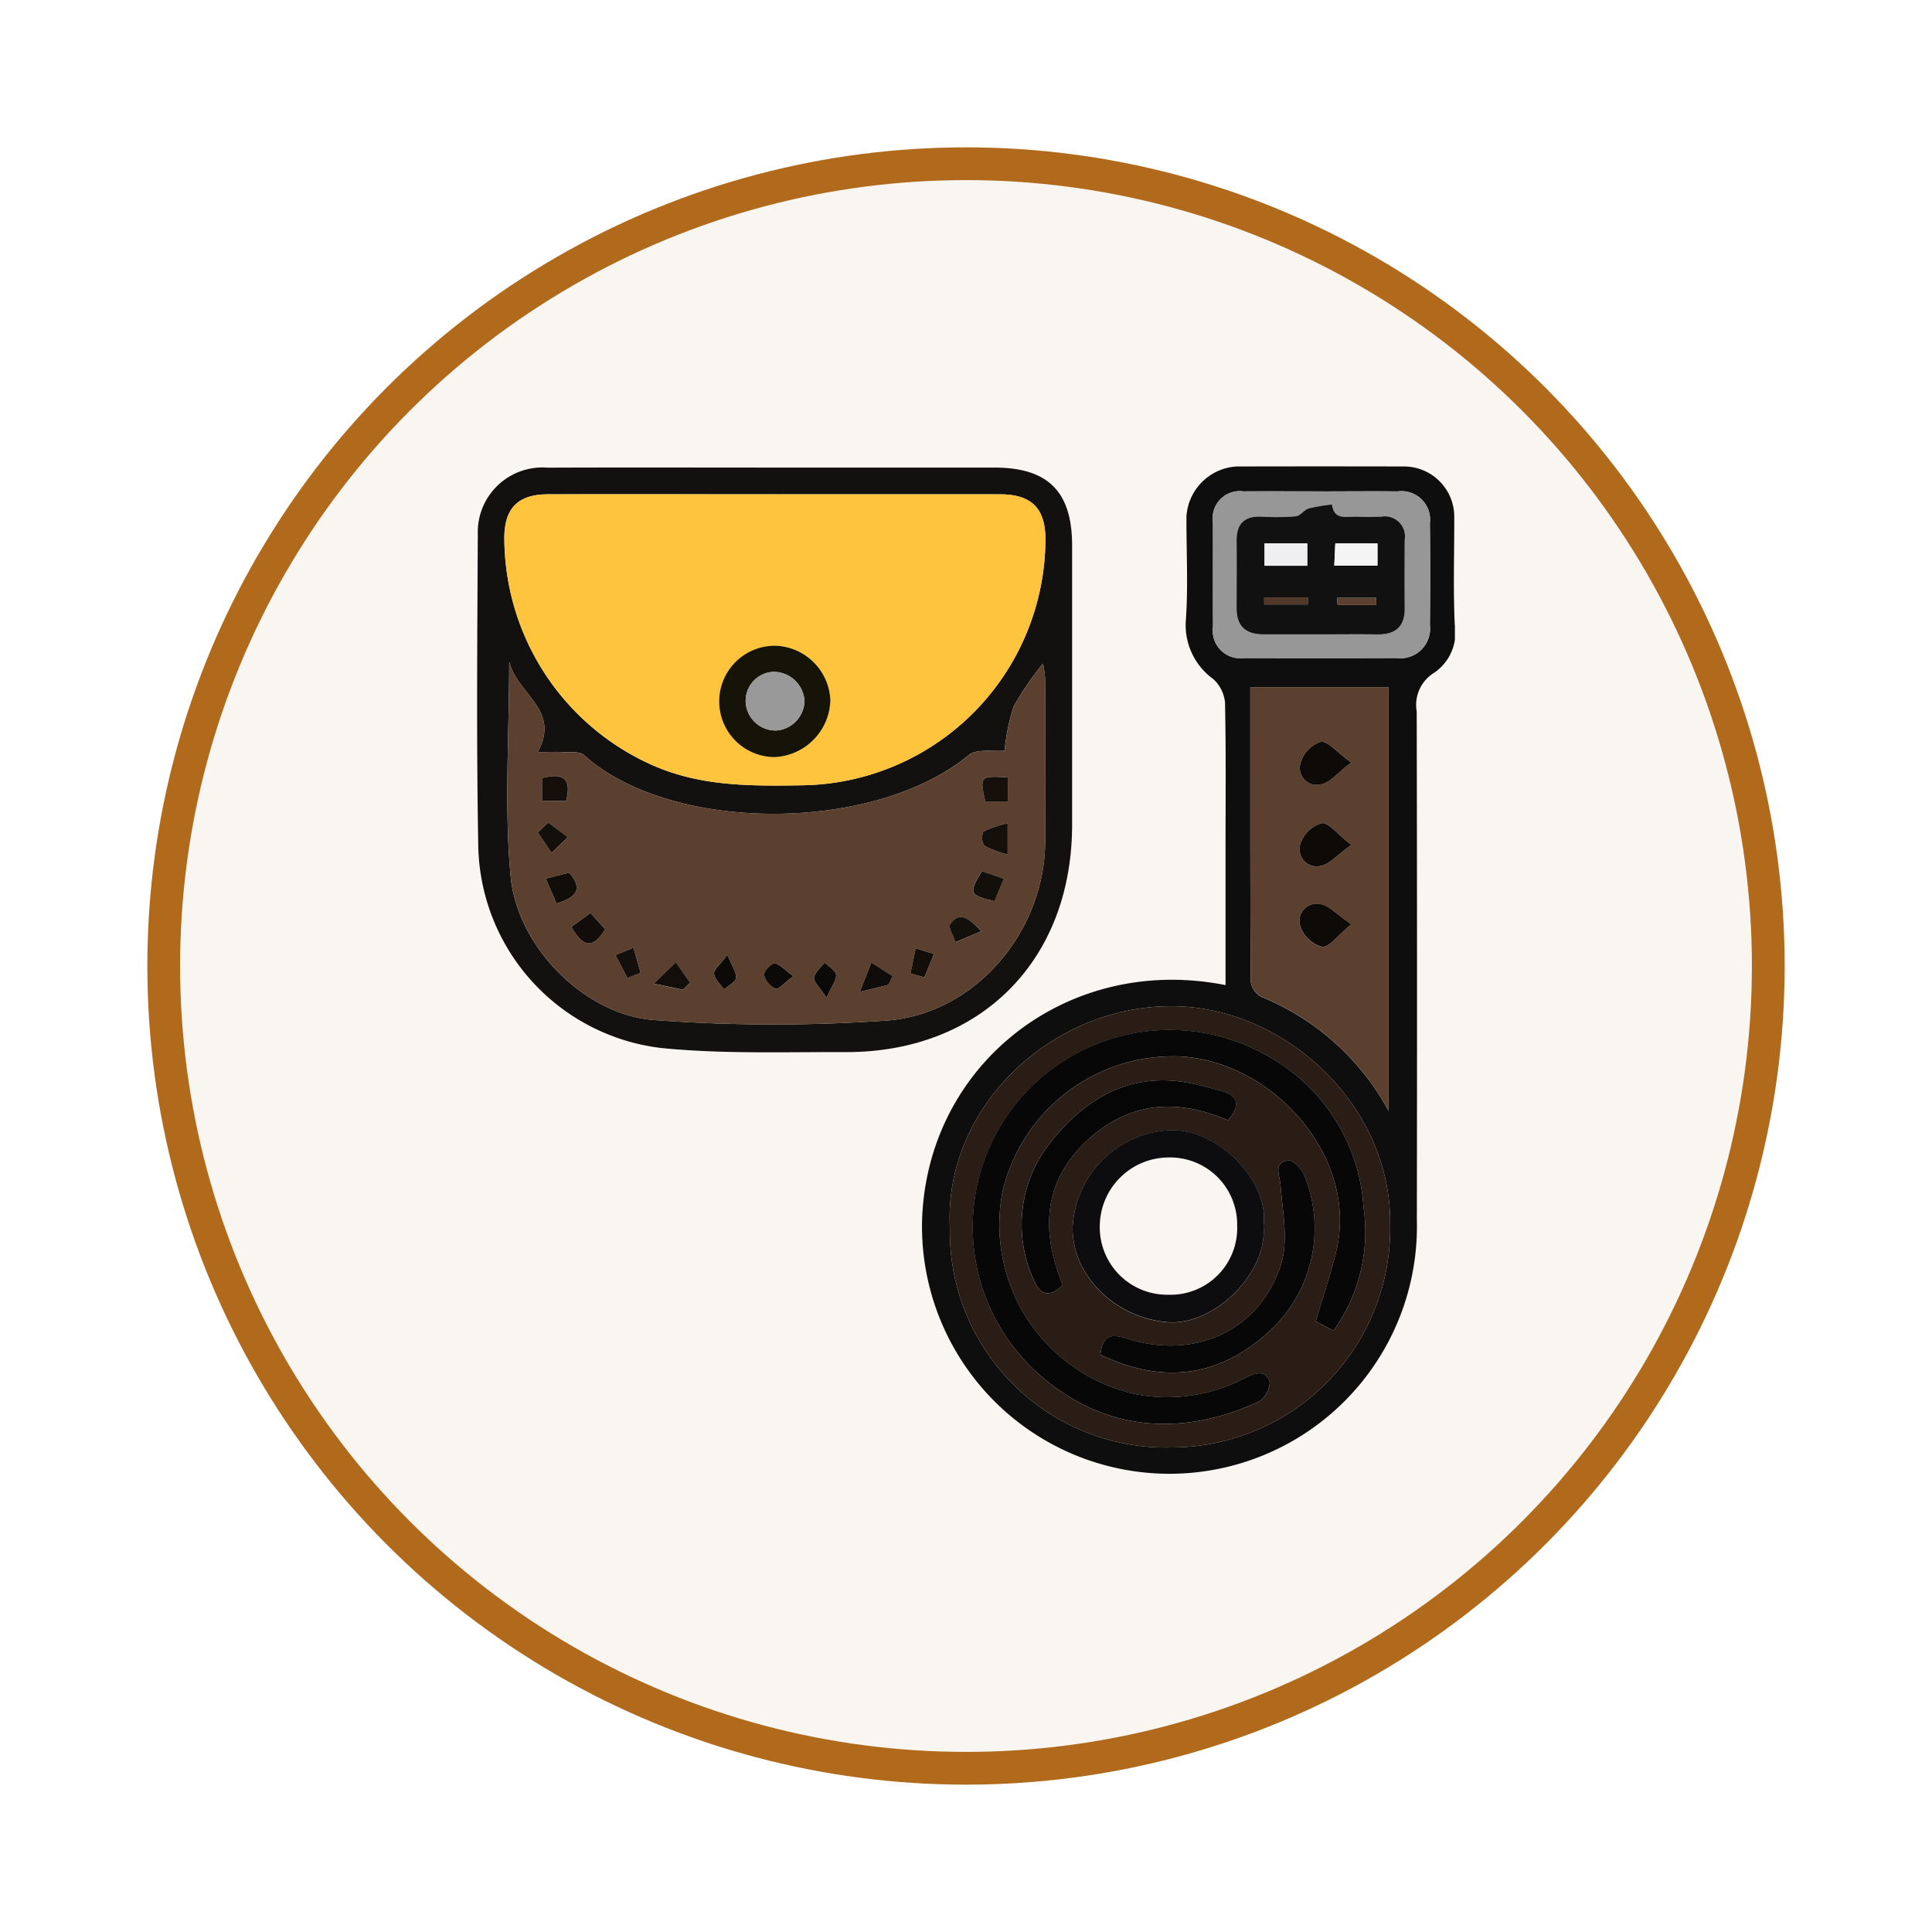 <svg xmlns="http://www.w3.org/2000/svg" xmlns:xlink="http://www.w3.org/1999/xlink" width="118" height="118" viewBox="0 0 118 118">
  <defs>
    <filter id="Ellipse_12115" x="0" y="0" width="118" height="118" filterUnits="userSpaceOnUse">
      <feOffset dy="3" input="SourceAlpha"/>
      <feGaussianBlur stdDeviation="3" result="blur"/>
      <feFlood flood-opacity="0.161"/>
      <feComposite operator="in" in2="blur"/>
      <feComposite in="SourceGraphic"/>
    </filter>
    <clipPath id="clip-path">
      <rect id="Rectangle_410641" data-name="Rectangle 410641" width="59.719" height="61.542" fill="none"/>
    </clipPath>
  </defs>
  <g id="Group_1187999" data-name="Group 1187999" transform="translate(-799.781 -1970)">
    <g id="Group_1181939" data-name="Group 1181939" transform="translate(808.781 1976)">
      <g transform="matrix(1, 0, 0, 1, -9, -6)" filter="url(#Ellipse_12115)">
        <g id="Ellipse_12115-2" data-name="Ellipse 12115" transform="translate(9 6)" fill="#f9f6f2" stroke="#b16a1b" stroke-width="2">
          <circle cx="50" cy="50" r="50" stroke="none"/>
          <circle cx="50" cy="50" r="49" fill="none"/>
        </g>
      </g>
    </g>
    <g id="Group_1188028" data-name="Group 1188028" transform="translate(828.922 1998.485)">
      <g id="Group_1188027" data-name="Group 1188027" clip-path="url(#clip-path)">
        <path id="Path_1242466" data-name="Path 1242466" d="M116.087,31.682V23.418c0-3,.033-6.009-.033-9.012a2.222,2.222,0,0,0-.723-1.421,4.061,4.061,0,0,1-1.671-3.554c.152-2.115.03-4.25.04-6.376A3.262,3.262,0,0,1,116.76.006q5.13-.012,10.26,0a3.075,3.075,0,0,1,3.037,3.012c.007,2.218-.071,4.44.03,6.654a2.96,2.96,0,0,1-1.31,2.967,2.3,2.3,0,0,0-1.014,2.329q.034,15.529.009,31.059a15.115,15.115,0,1,1-30.224.206c.189-9.6,8.812-16.483,18.538-14.551M99.251,46.53A13.193,13.193,0,0,0,112.77,59.921,13.377,13.377,0,0,0,126.14,46.232c.053-7.222-6.444-13.259-13.364-13.261-7.4,0-13.916,6.23-13.525,13.558m26.793-7.169V13.481H117.6v1.5c0,5.5-.009,11,.03,16.5a1.23,1.23,0,0,0,.625.911,15.491,15.491,0,0,1,7.793,6.977M122.028,1.527c-1.617,0-3.234-.01-4.851,0a1.651,1.651,0,0,0-1.86,1.872c.011,2.125-.007,4.25.006,6.376a1.69,1.69,0,0,0,1.916,1.929q4.643.016,9.286,0A1.811,1.811,0,0,0,128.569,9.7q.028-3.118,0-6.237A1.743,1.743,0,0,0,126.6,1.53c-1.524-.016-3.049,0-4.574,0" transform="translate(-70.376 0)" fill="#0f0e0f"/>
        <path id="Path_1242467" data-name="Path 1242467" d="M18.166.25q6.725,0,13.449,0c3.264.005,4.724,1.48,4.725,4.754q0,8.527,0,17.054c0,8.291-5.593,13.921-13.849,13.893-3.739-.013-7.5.121-11.211-.247A12.669,12.669,0,0,1,.069,23.324C-.045,16.994.01,10.661.042,4.329A3.949,3.949,0,0,1,4.3.255C8.922.236,13.544.25,18.166.25m.027,1.632c-4.623,0-9.246-.008-13.87,0-1.81,0-2.638.836-2.66,2.6a15.219,15.219,0,0,0,9.014,13.931c2.984,1.331,6.1,1.29,9.239,1.242A15.072,15.072,0,0,0,34.708,4.642c0-1.909-.85-2.757-2.785-2.759q-6.866-.006-13.731,0M3.707,17.625c1.4-2.6-1.231-3.484-1.748-5.519,0,4.561-.307,8.856.085,13.086.4,4.363,4.571,8.507,8.771,8.8a99.107,99.107,0,0,0,14.206.031c5.407-.4,9.626-5.428,9.673-10.872.029-3.326.009-6.652,0-9.978a7.721,7.721,0,0,0-.131-.951,17.493,17.493,0,0,0-1.794,2.626,12.264,12.264,0,0,0-.551,2.694c-.685.07-1.7-.138-2.2.274-5.84,4.8-18.224,4.751-23.493-.008-.263-.237-.835-.15-1.265-.179-.4-.026-.8-.006-1.556-.006" transform="translate(0 -0.177)" fill="#121110"/>
        <path id="Path_1242468" data-name="Path 1242468" d="M103.626,131.935c-.391-7.328,6.129-13.56,13.525-13.558,6.92,0,13.417,6.039,13.364,13.261a13.377,13.377,0,0,1-13.371,13.689,13.193,13.193,0,0,1-13.518-13.391m23.431,6.265a10.4,10.4,0,0,0,1.834-7.536,11.386,11.386,0,0,0-6.156-9.412,12.033,12.033,0,0,0-13.63,19.64c3.89,3.42,8.563,3.826,13.332,1.666a1.476,1.476,0,0,0,.725-1.2c-.2-.766-.815-.615-1.441-.308a10.231,10.231,0,0,1-6.662,1.041,10.6,10.6,0,0,1-8.209-12.434,10.715,10.715,0,0,1,10.661-8.217c5.634.16,11.1,6.008,9.721,11.858-.334,1.415-.812,2.8-1.264,4.328l1.089.576m-4.28-6.408c.394-2.654-2.7-5.889-5.621-5.843a6.237,6.237,0,0,0-6.036,5.976c0,3.023,2.711,5.5,5.777,5.75,2.9.241,6.157-3.052,5.879-5.883m-9.958,7.869c3.642,1.744,7,1.423,9.993-1.142a8.544,8.544,0,0,0,2.466-9.792c-.149-.4-.717-.985-.99-.935-.933.17-.519.872-.468,1.523.127,1.627.5,3.406.015,4.877-1.322,4.026-5.255,5.786-9.371,4.489-.936-.295-1.522-.285-1.645.981m7.795-14.319c.76-.9.658-1.517-.493-1.821-.53-.14-1.061-.279-1.6-.4-3.71-.823-6.527.776-8.715,3.524a8.041,8.041,0,0,0-1.092,8.364c.373.957.915,1.239,1.807.4-1.408-3.415-1.186-6.575,1.813-9.124,2.525-2.146,5.344-2.2,8.278-.945" transform="translate(-74.751 -85.405)" fill="#2a1d15"/>
        <path id="Path_1242469" data-name="Path 1242469" d="M177.981,74.281a15.492,15.492,0,0,0-7.793-6.978,1.23,1.23,0,0,1-.625-.911c-.039-5.5-.029-11-.03-16.5V48.4h8.448ZM175.7,62.893c-.9-.611-1.374-1.17-1.905-1.235a1.049,1.049,0,0,0-1.183,1.418,1.939,1.939,0,0,0,1.312,1.19c.431.036.924-.675,1.776-1.373m0-4.849c-.862-.674-1.369-1.371-1.8-1.327a1.942,1.942,0,0,0-1.287,1.214,1.047,1.047,0,0,0,1.208,1.394c.528-.074.987-.646,1.88-1.281m0-5.036c-.894-.647-1.424-1.323-1.86-1.267A1.928,1.928,0,0,0,172.613,53a1.036,1.036,0,0,0,1.259,1.331c.524-.095.96-.672,1.825-1.327" transform="translate(-122.312 -34.919)" fill="#5b3f2f"/>
        <path id="Path_1242470" data-name="Path 1242470" d="M168.062,5.47c1.525,0,3.049-.013,4.574,0A1.743,1.743,0,0,1,174.6,7.4q.028,3.118,0,6.237a1.811,1.811,0,0,1-2.043,2.012q-4.643.015-9.286,0a1.69,1.69,0,0,1-1.916-1.929c-.013-2.125,0-4.25-.006-6.376a1.651,1.651,0,0,1,1.86-1.872c1.617-.013,3.234,0,4.851,0m-.174,8.732c1.153,0,2.307-.017,3.46,0,1.124.021,1.729-.45,1.715-1.627-.017-1.384-.011-2.768,0-4.152a1.232,1.232,0,0,0-1.441-1.411c-.507.012-1.016.014-1.522,0-.6-.018-1.354.231-1.478-.745a11.039,11.039,0,0,0-1.425.244c-.285.085-.51.451-.784.48a14.463,14.463,0,0,1-2.073.019c-1.026-.04-1.554.4-1.544,1.455.014,1.384,0,2.768,0,4.152,0,1.092.573,1.584,1.632,1.583q1.73,0,3.46,0" transform="translate(-116.411 -3.943)" fill="#989797"/>
        <path id="Path_1242471" data-name="Path 1242471" d="M22.5,6.114q6.865,0,13.731,0c1.935,0,2.784.85,2.785,2.759A15.072,15.072,0,0,1,24.221,23.886c-3.142.048-6.255.09-9.239-1.242A15.219,15.219,0,0,1,5.967,8.714c.021-1.76.85-2.591,2.66-2.6,4.623-.012,9.247,0,13.87,0m0,9.247a3.515,3.515,0,0,0-3.409,3.455,3.535,3.535,0,0,0,3.386,3.347,3.574,3.574,0,0,0,3.4-3.472,3.479,3.479,0,0,0-3.381-3.33" transform="translate(-4.304 -4.409)" fill="#ffc43d"/>
        <path id="Path_1242472" data-name="Path 1242472" d="M8.484,48.347c.755,0,1.157-.021,1.556.006.43.029,1-.058,1.265.179,5.268,4.759,17.653,4.8,23.493.008.5-.412,1.514-.2,2.2-.274a12.287,12.287,0,0,1,.551-2.694,17.509,17.509,0,0,1,1.795-2.626,7.723,7.723,0,0,1,.131.951c.008,3.326.028,6.653,0,9.979C39.423,59.319,35.2,64.346,29.8,64.747a99.1,99.1,0,0,1-14.206-.031c-4.2-.294-8.367-4.439-8.771-8.8-.392-4.231-.085-8.526-.085-13.086.517,2.035,3.151,2.916,1.748,5.519m.277,1.589v1.4h1.452c.343-1.328-.11-1.763-1.452-1.4m28.424-.044c-1.69-.108-1.719-.074-1.37,1.473h1.37ZM9.115,52.653l-.631.592.838,1.261,1-.951-1.205-.9m28.064.05a6.615,6.615,0,0,0-1.485.5.931.931,0,0,0,.065.861,5.87,5.87,0,0,0,1.42.532ZM35.6,55.624c-.816,1.365-.777,1.453.769,1.831l.577-1.373L35.6,55.624M9.631,57.594c1.205-.369,1.643-.872.763-1.879l-1.422.368.658,1.512M12.6,59.171l-.9-1-1.166.851c.7,1.247,1.3,1.371,2.063.148m1.36,2.976.806-.323L14.333,60.3l-1.1.451.727,1.4m21.614-2.853c-.783-.844-1.349-1.249-1.9-.424-.134.2.2.712.321,1.081l1.581-.657m-4.325,2.577.848.232.588-1.419-1.118-.357Zm-13.9.992.436-.429-.87-1.241-1.341,1.3,1.775.372m12.546-.3.254-.534-1.3-.827-.7,1.784,1.742-.423m-9.833-1.834c-.46.624-.842.916-.813,1.159.04.336.39.635.607.95.259-.228.692-.429.733-.691.049-.318-.233-.686-.526-1.418M24.1,62.041c-.554-.4-.847-.772-1.151-.78-.222-.007-.673.5-.638.712a1.264,1.264,0,0,0,.706.823c.169.066.527-.35,1.084-.755m2.017,1.3c.326-.733.62-1.088.582-1.4-.033-.268-.449-.489-.7-.73-.23.3-.594.586-.646.917-.039.246.326.556.76,1.216" transform="translate(-4.777 -30.899)" fill="#5b3f2f"/>
        <path id="Path_1242473" data-name="Path 1242473" d="M130.52,141.9l-1.089-.576c.452-1.533.93-2.914,1.264-4.328,1.381-5.849-4.087-11.7-9.721-11.858a10.715,10.715,0,0,0-10.661,8.217,10.6,10.6,0,0,0,8.209,12.433,10.23,10.23,0,0,0,6.662-1.041c.626-.307,1.24-.458,1.441.309a1.476,1.476,0,0,1-.725,1.2c-4.769,2.161-9.441,1.754-13.332-1.666a12.032,12.032,0,0,1,13.63-19.64,11.386,11.386,0,0,1,6.156,9.412,10.4,10.4,0,0,1-1.834,7.536" transform="translate(-78.214 -89.105)" fill="#080707"/>
        <path id="Path_1242474" data-name="Path 1242474" d="M142.234,151.4c.278,2.831-2.976,6.123-5.879,5.883-3.067-.254-5.776-2.727-5.777-5.75a6.238,6.238,0,0,1,6.036-5.976c2.92-.046,6.015,3.189,5.621,5.843m-1.608.056a4.094,4.094,0,0,0-4.156-4.229,4.218,4.218,0,0,0-4.233,4.19,4.118,4.118,0,0,0,4.2,4.194,4.071,4.071,0,0,0,4.193-4.155" transform="translate(-94.208 -105.018)" fill="#0d0c0e"/>
        <path id="Path_1242475" data-name="Path 1242475" d="M136.676,164.042c.123-1.266.709-1.276,1.645-.981,4.116,1.3,8.049-.463,9.371-4.489.483-1.47.112-3.249-.015-4.877-.051-.651-.465-1.353.468-1.523.274-.05.841.535.99.935a8.544,8.544,0,0,1-2.466,9.792c-2.992,2.566-6.351,2.887-9.993,1.142" transform="translate(-98.608 -109.786)" fill="#080707"/>
        <path id="Path_1242476" data-name="Path 1242476" d="M132.055,137.076c-2.934-1.254-5.754-1.2-8.278.945-3,2.549-3.221,5.709-1.813,9.124-.892.839-1.434.557-1.807-.4a8.041,8.041,0,0,1,1.092-8.364c2.189-2.749,5.005-4.347,8.715-3.524.536.119,1.067.257,1.6.4,1.151.3,1.253.916.493,1.821" transform="translate(-86.192 -97.139)" fill="#070606"/>
        <path id="Path_1242477" data-name="Path 1242477" d="M183.53,97.2c-.852.7-1.345,1.408-1.776,1.373a1.938,1.938,0,0,1-1.312-1.19,1.049,1.049,0,0,1,1.183-1.418c.531.065,1,.624,1.905,1.235" transform="translate(-130.14 -69.23)" fill="#0e0a08"/>
        <path id="Path_1242478" data-name="Path 1242478" d="M183.541,79.579c-.894.635-1.352,1.206-1.88,1.28a1.047,1.047,0,0,1-1.208-1.394,1.941,1.941,0,0,1,1.287-1.214c.432-.044.939.653,1.8,1.327" transform="translate(-130.152 -56.455)" fill="#0e0a08"/>
        <path id="Path_1242479" data-name="Path 1242479" d="M183.57,61.652c-.865.655-1.3,1.232-1.825,1.327a1.036,1.036,0,0,1-1.259-1.331,1.928,1.928,0,0,1,1.224-1.263c.436-.056.966.62,1.86,1.267" transform="translate(-130.185 -43.564)" fill="#0d0a08"/>
        <path id="Path_1242480" data-name="Path 1242480" d="M171.623,16.285q-1.73,0-3.46,0c-1.059,0-1.634-.491-1.632-1.583,0-1.384.011-2.768,0-4.152-.01-1.058.518-1.5,1.544-1.455a14.463,14.463,0,0,0,2.073-.019c.274-.029.5-.395.784-.48a11.076,11.076,0,0,1,1.425-.244c.125.977.875.727,1.478.745.507.015,1.015.013,1.522,0A1.233,1.233,0,0,1,176.8,10.51c-.009,1.384-.015,2.768,0,4.152.014,1.178-.59,1.649-1.715,1.628-1.153-.021-2.307,0-3.46-.005m-.776-5.554h-2.611v1.364h2.611Zm1.651,1.353h2.635V10.731H172.56l-.063,1.353m-1.619,2.374q0-.214,0-.429h-2.66q0,.214,0,.429Zm1.783-.4q.02.213.04.426h2.361l-.006-.426Z" transform="translate(-120.145 -6.026)" fill="#121111"/>
        <path id="Path_1242481" data-name="Path 1242481" d="M56.49,39.322a3.478,3.478,0,0,1,3.38,3.33,3.574,3.574,0,0,1-3.4,3.472,3.4,3.4,0,0,1,.023-6.8m.034,5.181a1.861,1.861,0,0,0,1.764-1.8,1.891,1.891,0,0,0-1.921-1.785A1.769,1.769,0,0,0,54.7,42.788,1.829,1.829,0,0,0,56.524,44.5" transform="translate(-38.295 -28.369)" fill="#161309"/>
        <path id="Path_1242482" data-name="Path 1242482" d="M14.3,68.037c1.342-.359,1.795.076,1.452,1.4H14.3Z" transform="translate(-10.318 -49)" fill="#140f0b"/>
        <path id="Path_1242483" data-name="Path 1242483" d="M112.344,68.1v1.473h-1.37c-.348-1.546-.319-1.581,1.37-1.473" transform="translate(-79.937 -49.103)" fill="#15100c"/>
        <path id="Path_1242484" data-name="Path 1242484" d="M13.94,78.1l1.205.9-1,.951L13.309,78.7l.631-.593" transform="translate(-9.602 -56.349)" fill="#130f0b"/>
        <path id="Path_1242485" data-name="Path 1242485" d="M112.284,78.284v1.894a5.873,5.873,0,0,1-1.42-.532.931.931,0,0,1-.065-.861,6.616,6.616,0,0,1,1.485-.5" transform="translate(-79.882 -56.48)" fill="#130f0b"/>
        <path id="Path_1242486" data-name="Path 1242486" d="M109.314,88.768l1.346.459-.577,1.373c-1.546-.378-1.585-.466-.769-1.831" transform="translate(-78.487 -64.043)" fill="#130f0b"/>
        <path id="Path_1242487" data-name="Path 1242487" d="M15.72,90.973l-.658-1.512,1.422-.368c.879,1.008.442,1.511-.763,1.879" transform="translate(-10.867 -64.279)" fill="#110d09"/>
        <path id="Path_1242488" data-name="Path 1242488" d="M22.734,98.919c-.761,1.223-1.358,1.1-2.063-.148l1.166-.85.9,1" transform="translate(-14.914 -70.646)" fill="#120d0a"/>
        <path id="Path_1242489" data-name="Path 1242489" d="M31.076,107.4l-.727-1.4,1.1-.451.431,1.527-.806.323" transform="translate(-21.896 -76.15)" fill="#140f0b"/>
        <path id="Path_1242490" data-name="Path 1242490" d="M105.553,99.678l-1.581.657c-.119-.369-.454-.882-.321-1.081.553-.824,1.119-.42,1.9.424" transform="translate(-74.759 -71.283)" fill="#130f0b"/>
        <path id="Path_1242491" data-name="Path 1242491" d="M95.033,107.2l.318-1.544,1.118.357-.588,1.419-.848-.232" transform="translate(-68.563 -76.225)" fill="#130e0a"/>
        <path id="Path_1242492" data-name="Path 1242492" d="M40.539,110.43l-1.775-.372,1.341-1.3.87,1.241-.436.43" transform="translate(-27.967 -78.467)" fill="#130e0a"/>
        <path id="Path_1242493" data-name="Path 1242493" d="M85.667,110.169l-1.742.423.7-1.784,1.3.828-.254.534" transform="translate(-60.549 -78.502)" fill="#100c09"/>
        <path id="Path_1242494" data-name="Path 1242494" d="M52.765,107.111c.293.731.575,1.1.526,1.418-.041.262-.474.463-.733.691-.217-.315-.567-.614-.606-.95-.029-.243.354-.535.813-1.159" transform="translate(-37.481 -77.277)" fill="#0c0a08"/>
        <path id="Path_1242495" data-name="Path 1242495" d="M64.719,109.787c-.557.4-.915.821-1.084.755a1.263,1.263,0,0,1-.706-.823c-.034-.215.416-.719.638-.712.3.009.6.38,1.151.78" transform="translate(-45.4 -78.645)" fill="#0c0a08"/>
        <path id="Path_1242496" data-name="Path 1242496" d="M74.627,110.955c-.434-.66-.8-.97-.76-1.216.053-.332.416-.614.646-.917.247.241.663.463.7.73.038.315-.256.67-.582,1.4" transform="translate(-53.29 -78.511)" fill="#0c0a08"/>
        <rect id="Rectangle_410640" data-name="Rectangle 410640" width="2.611" height="1.364" transform="translate(48.091 4.705)" fill="#efeef0"/>
        <path id="Path_1242497" data-name="Path 1242497" d="M187.961,18.246l.063-1.353H190.6v1.353Z" transform="translate(-135.608 -12.188)" fill="#f5f4f5"/>
        <path id="Path_1242498" data-name="Path 1242498" d="M175.259,29.166H172.6q0-.214,0-.429h2.66q0,.214,0,.429" transform="translate(-124.525 -20.733)" fill="#51392a"/>
        <path id="Path_1242499" data-name="Path 1242499" d="M188.55,28.857h2.395l.006.426H188.59q-.02-.213-.04-.426" transform="translate(-136.033 -20.819)" fill="#5c402f"/>
        <path id="Path_1242500" data-name="Path 1242500" d="M60.715,48.617A1.829,1.829,0,0,1,58.89,46.9a1.769,1.769,0,0,1,1.669-1.869,1.891,1.891,0,0,1,1.921,1.785,1.861,1.861,0,0,1-1.764,1.8" transform="translate(-42.487 -32.484)" fill="#999"/>
      </g>
    </g>
  </g>
</svg>
